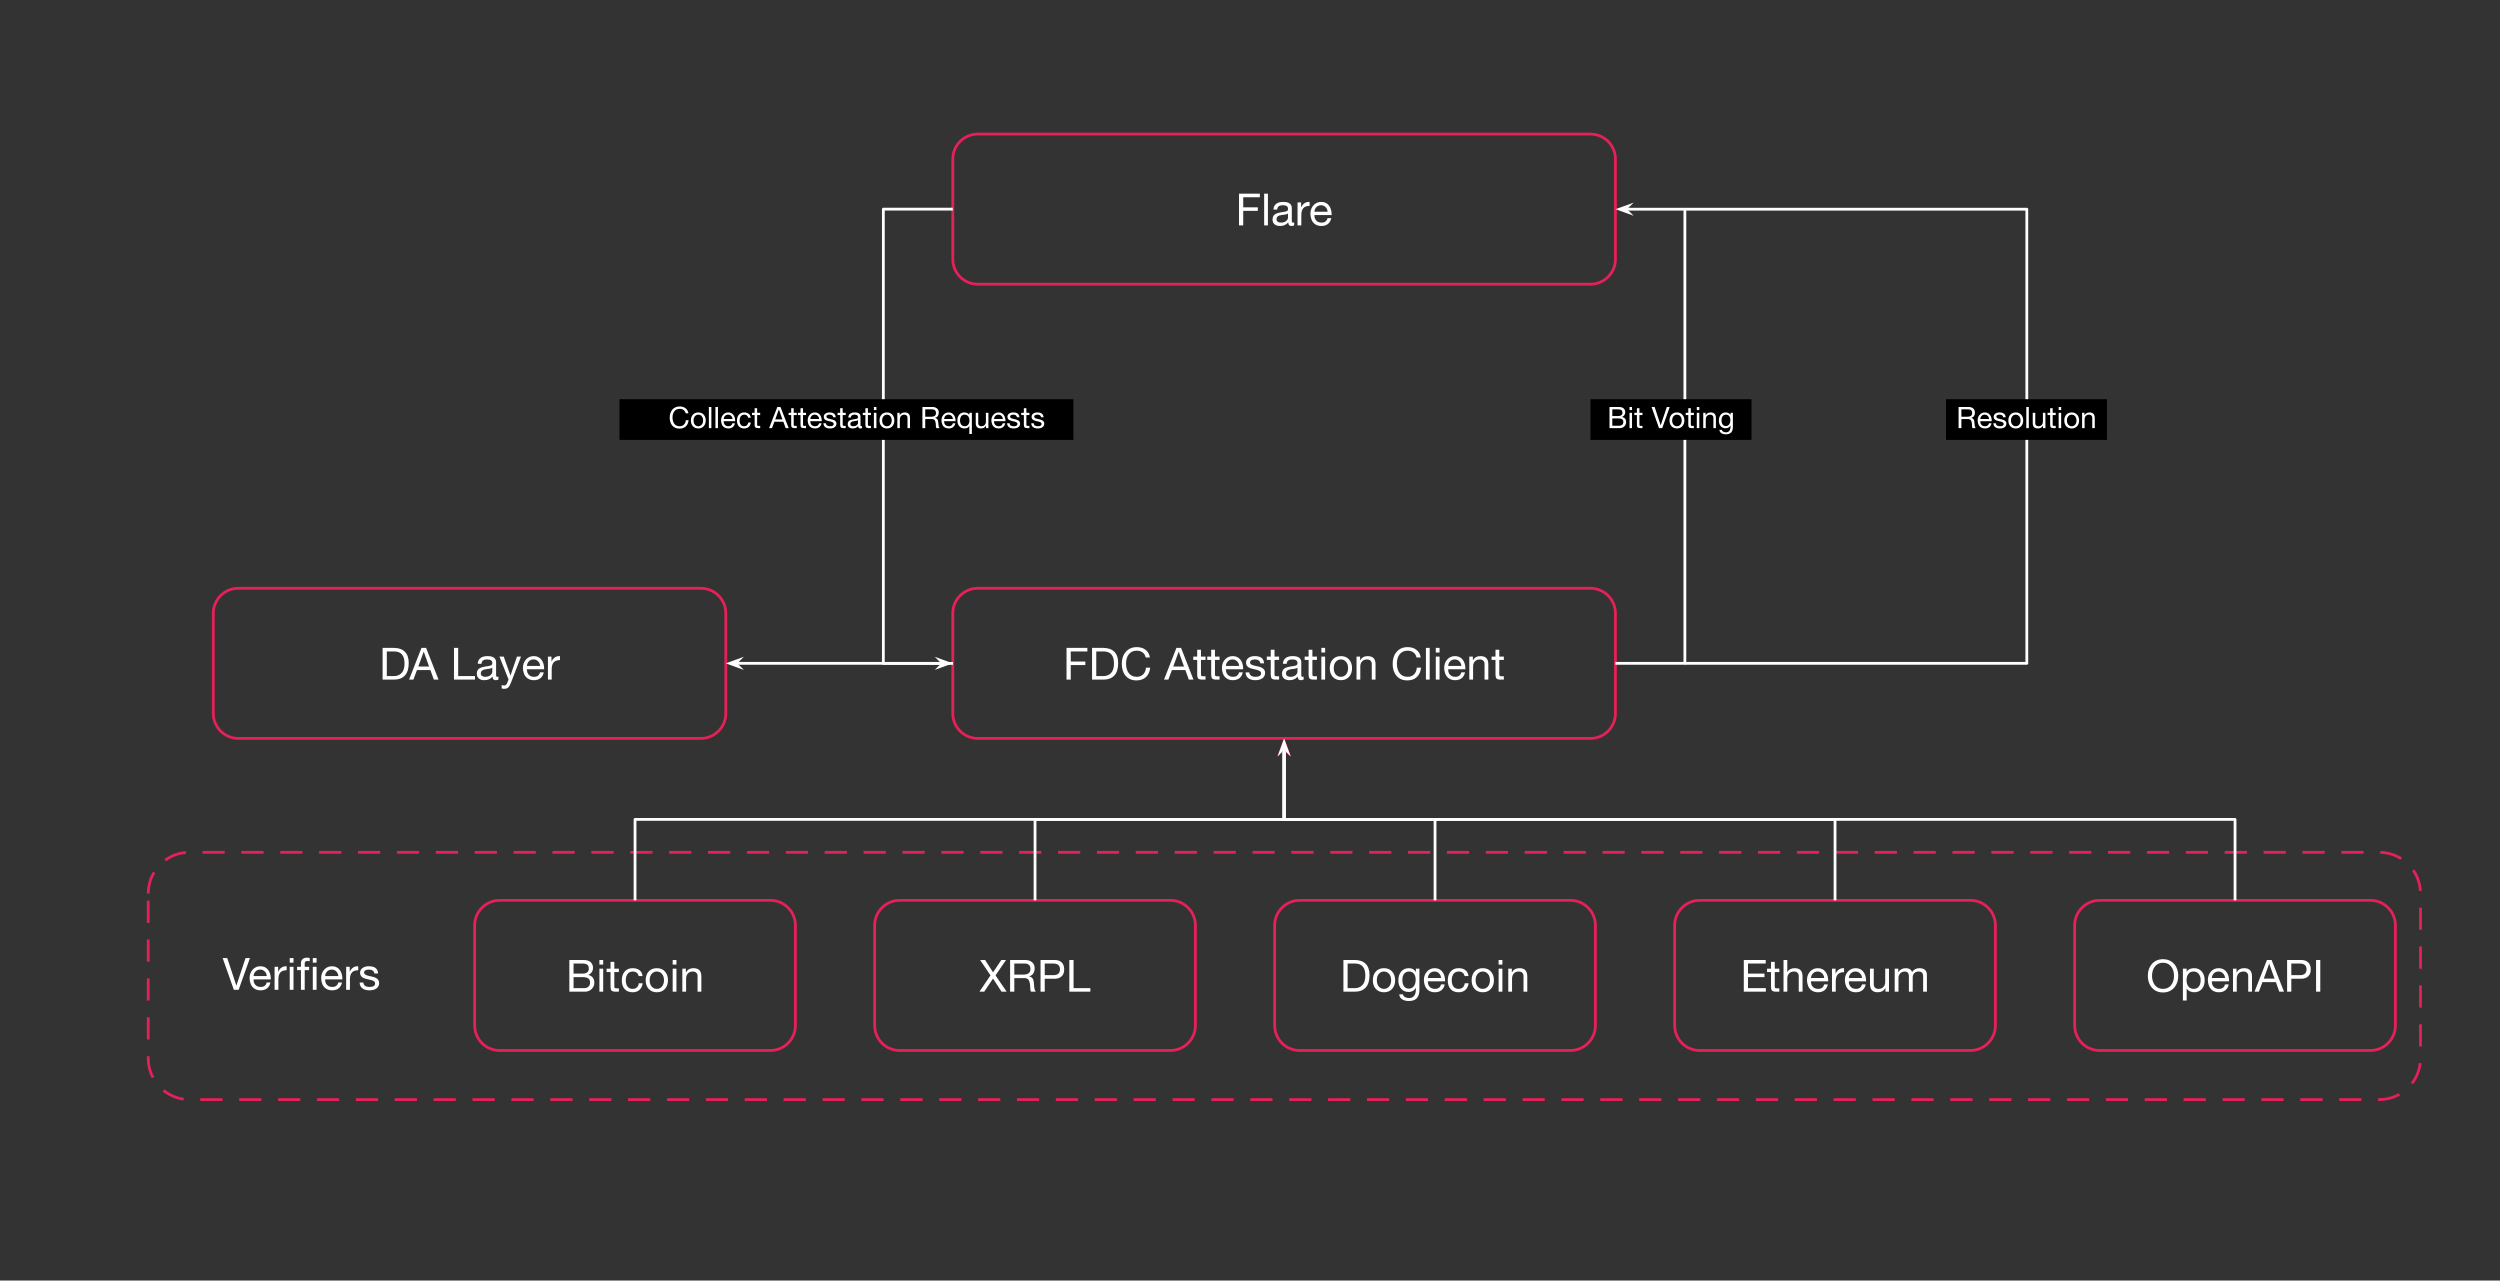 <svg width="900" height="461" viewBox="0 0 900 461" fill="none" xmlns="http://www.w3.org/2000/svg">
<rect x="0" y="0" width="900" height="461" fill="#333333" stroke="none"/>
<g clip-path="url(#clip0_6_533)">
<mask id="mask0_6_533" style="mask-type:luminance" maskUnits="userSpaceOnUse" x="0" y="0" width="900" height="461">
<path d="M0 0H899.528V460.724H0V0Z" fill="white"/>
</mask>
<g mask="url(#mask0_6_533)">
<path fill-rule="evenodd" clip-rule="evenodd" d="M53.36 321.675C53.36 313.482 60.001 306.84 68.195 306.84H856.54C860.475 306.84 864.248 308.403 867.03 311.185C869.812 313.967 871.375 317.74 871.375 321.675V381.013C871.375 389.206 864.734 395.848 856.54 395.848H68.195C60.001 395.848 53.36 389.206 53.36 381.013V321.675Z" stroke="#E62058" stroke-miterlimit="10" stroke-linejoin="round" stroke-dasharray="8 6"/>
<path fill-rule="evenodd" clip-rule="evenodd" d="M343.005 57.278C343.005 52.303 347.038 48.27 352.013 48.27H572.548C574.937 48.27 577.229 49.219 578.918 50.909C580.607 52.598 581.556 54.889 581.556 57.278V93.31C581.556 98.285 577.523 102.318 572.548 102.318H352.013C347.038 102.318 343.005 98.285 343.005 93.31V57.278Z" stroke="#E62058" stroke-miterlimit="10" stroke-linejoin="round"/>
<path d="M453.546 69.732V71.013H447.562V74.638H452.812V75.92H447.562V81.154H446.046V69.732H453.546ZM456.453 69.732V81.154H455.093V69.732H456.453ZM461.945 72.685C463.07 72.685 463.867 72.888 464.336 73.295C464.815 73.69 465.054 74.227 465.054 74.904C465.054 77.769 465.054 79.357 465.054 79.67C465.054 79.982 465.195 80.138 465.476 80.138C465.539 80.138 465.606 80.133 465.679 80.123C465.752 80.102 465.825 80.081 465.898 80.06V81.123C465.773 81.196 465.627 81.253 465.461 81.295C465.294 81.336 465.117 81.357 464.929 81.357C464.554 81.357 464.268 81.253 464.07 81.045C463.872 80.826 463.773 80.498 463.773 80.06C463.408 80.487 462.981 80.81 462.492 81.029C462.002 81.248 461.455 81.357 460.851 81.357C459.997 81.357 459.325 81.154 458.836 80.748C458.356 80.341 458.117 79.769 458.117 79.029C458.117 78.279 458.351 77.69 458.82 77.263C459.299 76.826 460.419 76.498 462.179 76.279C462.773 76.196 463.174 76.081 463.382 75.935C463.591 75.779 463.695 75.55 463.695 75.248C463.695 74.789 463.549 74.451 463.257 74.232C462.966 74.003 462.497 73.888 461.851 73.888C461.184 73.888 460.679 74.019 460.336 74.279C460.002 74.529 459.825 74.92 459.804 75.451H458.445C458.487 74.534 458.809 73.847 459.414 73.388C460.018 72.92 460.862 72.685 461.945 72.685ZM459.554 78.92C459.554 79.305 459.695 79.607 459.976 79.826C460.257 80.034 460.653 80.138 461.164 80.138C461.924 80.138 462.533 79.951 462.992 79.576C463.45 79.19 463.679 78.763 463.679 78.295V76.873C463.45 77.039 463.153 77.154 462.789 77.216C462.424 77.269 461.94 77.336 461.336 77.42C460.731 77.503 460.283 77.664 459.992 77.904C459.7 78.144 459.554 78.482 459.554 78.92ZM471.273 72.685C471.304 72.685 471.33 72.685 471.351 72.685C471.382 72.685 471.419 72.685 471.461 72.685V74.123C470.44 74.123 469.684 74.394 469.195 74.935C468.716 75.477 468.476 76.315 468.476 77.451V81.154H467.117V72.873H468.398V74.623H468.429C468.742 73.966 469.132 73.482 469.601 73.17C470.07 72.847 470.627 72.685 471.273 72.685ZM475.64 72.685C476.828 72.685 477.75 73.112 478.406 73.966C479.062 74.821 479.39 75.92 479.39 77.263V77.42H473.187V77.529C473.187 78.31 473.416 78.94 473.875 79.42C474.333 79.899 474.963 80.138 475.765 80.138C476.369 80.138 476.849 79.998 477.203 79.716C477.567 79.435 477.802 79.039 477.906 78.529H479.25C479.073 79.446 478.671 80.149 478.046 80.638C477.432 81.118 476.656 81.357 475.718 81.357C474.854 81.357 474.119 81.159 473.515 80.763C472.911 80.368 472.463 79.821 472.171 79.123C471.89 78.414 471.75 77.696 471.75 76.966C471.75 75.748 472.114 74.732 472.843 73.92C473.583 73.097 474.515 72.685 475.64 72.685ZM473.187 76.216H477.937C477.895 75.55 477.651 74.998 477.203 74.56C476.765 74.112 476.213 73.888 475.546 73.888C474.921 73.888 474.385 74.102 473.937 74.529C473.5 74.946 473.25 75.508 473.187 76.216Z" fill="white"/>
<path fill-rule="evenodd" clip-rule="evenodd" d="M76.79 220.79C76.79 215.815 80.823 211.782 85.798 211.782H252.286C254.675 211.782 256.966 212.731 258.656 214.421C260.345 216.11 261.294 218.401 261.294 220.79V256.821C261.294 261.796 257.261 265.829 252.286 265.829H85.798C80.823 265.829 76.79 261.796 76.79 256.821L76.79 220.79Z" stroke="#E62058" stroke-miterlimit="10" stroke-linejoin="round"/>
<path d="M141.753 233.244C143.482 233.244 144.81 233.702 145.737 234.619C146.675 235.536 147.144 236.89 147.144 238.681C147.144 240.692 146.68 242.192 145.753 243.181C144.836 244.171 143.503 244.666 141.753 244.666H137.737V233.244H141.753ZM141.847 243.385C142.982 243.385 143.894 243.015 144.581 242.275C145.279 241.525 145.628 240.395 145.628 238.885C145.628 237.374 145.31 236.27 144.675 235.572C144.05 234.874 143.123 234.525 141.894 234.525H139.253V243.385H141.847ZM153.401 233.244L157.87 244.666H156.183L154.948 241.228H150.104L148.823 244.666H147.261L151.729 233.244H153.401ZM152.526 234.619L150.589 239.947H154.464L152.558 234.619H152.526ZM164.948 233.244V243.385H170.995V244.666H163.433V233.244H164.948ZM175.487 236.197C176.612 236.197 177.409 236.4 177.878 236.806C178.357 237.202 178.597 237.739 178.597 238.416C178.597 241.28 178.597 242.869 178.597 243.181C178.597 243.494 178.737 243.65 179.019 243.65C179.081 243.65 179.149 243.645 179.222 243.635C179.295 243.614 179.368 243.593 179.44 243.572V244.635C179.315 244.707 179.17 244.765 179.003 244.806C178.836 244.848 178.659 244.869 178.472 244.869C178.097 244.869 177.81 244.765 177.612 244.556C177.414 244.338 177.315 244.01 177.315 243.572C176.951 243.999 176.524 244.322 176.034 244.541C175.545 244.76 174.998 244.869 174.394 244.869C173.539 244.869 172.868 244.666 172.378 244.26C171.899 243.853 171.659 243.28 171.659 242.541C171.659 241.791 171.894 241.202 172.362 240.775C172.841 240.338 173.961 240.01 175.722 239.791C176.315 239.707 176.716 239.593 176.925 239.447C177.133 239.291 177.237 239.062 177.237 238.76C177.237 238.301 177.091 237.963 176.8 237.744C176.508 237.515 176.039 237.4 175.394 237.4C174.727 237.4 174.222 237.53 173.878 237.791C173.545 238.041 173.368 238.431 173.347 238.963H171.987C172.029 238.046 172.352 237.358 172.956 236.9C173.56 236.431 174.404 236.197 175.487 236.197ZM173.097 242.431C173.097 242.817 173.237 243.119 173.519 243.338C173.8 243.546 174.196 243.65 174.706 243.65C175.466 243.65 176.076 243.463 176.534 243.088C176.993 242.702 177.222 242.275 177.222 241.806V240.385C176.993 240.551 176.696 240.666 176.331 240.728C175.966 240.78 175.482 240.848 174.878 240.931C174.274 241.015 173.826 241.176 173.534 241.416C173.243 241.655 173.097 241.994 173.097 242.431ZM181.347 236.385L183.753 243.15H183.784L186.112 236.385H187.55L184.034 245.556C183.67 246.504 183.315 247.145 182.972 247.478C182.628 247.812 182.154 247.978 181.55 247.978C181.383 247.978 181.222 247.968 181.065 247.947C180.909 247.926 180.758 247.89 180.612 247.838V246.588C180.737 246.629 180.868 246.671 181.003 246.713C181.138 246.754 181.274 246.775 181.409 246.775C181.961 246.775 182.347 246.499 182.565 245.947C182.784 245.395 182.956 244.952 183.081 244.619L179.8 236.385H181.347ZM192.144 236.197C193.331 236.197 194.253 236.624 194.909 237.478C195.565 238.332 195.894 239.431 195.894 240.775V240.931H189.69V241.041C189.69 241.822 189.92 242.452 190.378 242.931C190.836 243.411 191.466 243.65 192.269 243.65C192.873 243.65 193.352 243.51 193.706 243.228C194.071 242.947 194.305 242.551 194.409 242.041H195.753C195.576 242.957 195.175 243.661 194.55 244.15C193.935 244.629 193.159 244.869 192.222 244.869C191.357 244.869 190.623 244.671 190.019 244.275C189.414 243.879 188.966 243.332 188.675 242.635C188.394 241.926 188.253 241.207 188.253 240.478C188.253 239.26 188.618 238.244 189.347 237.431C190.086 236.608 191.019 236.197 192.144 236.197ZM189.69 239.728H194.44C194.399 239.062 194.154 238.51 193.706 238.072C193.269 237.624 192.716 237.4 192.05 237.4C191.425 237.4 190.888 237.614 190.44 238.041C190.003 238.457 189.753 239.02 189.69 239.728ZM201.409 236.197C201.44 236.197 201.466 236.197 201.487 236.197C201.519 236.197 201.555 236.197 201.597 236.197V237.635C200.576 237.635 199.821 237.905 199.331 238.447C198.852 238.989 198.612 239.827 198.612 240.963V244.666H197.253V236.385H198.534V238.135H198.565C198.878 237.478 199.269 236.994 199.737 236.681C200.206 236.358 200.763 236.197 201.409 236.197Z" fill="white"/>
<path fill-rule="evenodd" clip-rule="evenodd" d="M343.005 220.79C343.005 215.815 347.038 211.782 352.013 211.782H572.548C574.937 211.782 577.229 212.731 578.918 214.421C580.607 216.11 581.556 218.401 581.556 220.79V256.821C581.556 261.796 577.523 265.829 572.548 265.829H352.013C347.038 265.829 343.005 261.796 343.005 256.821V220.79Z" stroke="#E62058" stroke-miterlimit="10" stroke-linejoin="round"/>
<path d="M391.453 233.244V234.525H385.468V238.15H390.718V239.431H385.468V244.666H383.953V233.244H391.453ZM397.156 233.244C398.885 233.244 400.213 233.702 401.14 234.619C402.078 235.536 402.546 236.89 402.546 238.681C402.546 240.692 402.083 242.192 401.156 243.181C400.239 244.171 398.906 244.666 397.156 244.666H393.14V233.244H397.156ZM397.25 243.385C398.385 243.385 399.296 243.015 399.984 242.275C400.682 241.525 401.031 240.395 401.031 238.885C401.031 237.374 400.713 236.27 400.078 235.572C399.453 234.874 398.526 234.525 397.296 234.525H394.656V243.385H397.25ZM409.25 232.963C410.52 232.963 411.578 233.291 412.421 233.947C413.276 234.603 413.786 235.515 413.953 236.681H412.437C412.27 235.9 411.906 235.301 411.343 234.885C410.781 234.457 410.078 234.244 409.234 234.244C408.026 234.244 407.078 234.671 406.39 235.525C405.713 236.379 405.375 237.494 405.375 238.869C405.375 240.327 405.708 241.489 406.375 242.353C407.052 243.218 408.01 243.65 409.25 243.65C410.187 243.65 410.953 243.358 411.546 242.775C412.14 242.181 412.474 241.374 412.546 240.353H414.078C413.911 241.832 413.395 242.968 412.531 243.76C411.666 244.551 410.531 244.947 409.125 244.947C407.489 244.947 406.198 244.405 405.25 243.322C404.312 242.228 403.843 240.78 403.843 238.978C403.843 237.207 404.328 235.765 405.296 234.65C406.276 233.525 407.593 232.963 409.25 232.963ZM425.187 233.244L429.656 244.666H427.968L426.734 241.228H421.89L420.609 244.666H419.046L423.515 233.244H425.187ZM424.312 234.619L422.375 239.947H426.25L424.343 234.619H424.312ZM432.351 233.916V236.385H433.992V237.588H432.351V242.775C432.351 243.181 432.487 243.4 432.757 243.431C433.028 243.452 433.315 243.463 433.617 243.463H433.992V244.666H432.867C432.127 244.666 431.627 244.536 431.367 244.275C431.117 244.004 430.992 243.556 430.992 242.931V237.588H429.57V236.385H430.992V233.916H432.351ZM437.39 233.916V236.385H439.031V237.588H437.39V242.775C437.39 243.181 437.526 243.4 437.796 243.431C438.067 243.452 438.354 243.463 438.656 243.463H439.031V244.666H437.906C437.166 244.666 436.666 244.536 436.406 244.275C436.156 244.004 436.031 243.556 436.031 242.931V237.588H434.609V236.385H436.031V233.916H437.39ZM443.781 236.197C444.968 236.197 445.89 236.624 446.546 237.478C447.203 238.332 447.531 239.431 447.531 240.775V240.931H441.328V241.041C441.328 241.822 441.557 242.452 442.015 242.931C442.474 243.411 443.104 243.65 443.906 243.65C444.51 243.65 444.989 243.51 445.343 243.228C445.708 242.947 445.942 242.551 446.046 242.041H447.39C447.213 242.957 446.812 243.661 446.187 244.15C445.573 244.629 444.796 244.869 443.859 244.869C442.994 244.869 442.26 244.671 441.656 244.275C441.052 243.879 440.604 243.332 440.312 242.635C440.031 241.926 439.89 241.207 439.89 240.478C439.89 239.26 440.255 238.244 440.984 237.431C441.724 236.608 442.656 236.197 443.781 236.197ZM441.328 239.728H446.078C446.036 239.062 445.791 238.51 445.343 238.072C444.906 237.624 444.354 237.4 443.687 237.4C443.062 237.4 442.526 237.614 442.078 238.041C441.64 238.457 441.39 239.02 441.328 239.728ZM451.687 236.197C452.802 236.197 453.63 236.416 454.171 236.853C454.713 237.28 455.01 237.926 455.062 238.791H453.703V238.775C453.661 238.338 453.468 237.999 453.125 237.76C452.781 237.52 452.333 237.4 451.781 237.4C451.239 237.4 450.807 237.494 450.484 237.681C450.171 237.858 450.015 238.114 450.015 238.447C450.015 238.749 450.156 238.999 450.437 239.197C450.718 239.385 451.14 239.541 451.703 239.666L452.984 239.947C453.786 240.124 454.395 240.4 454.812 240.775C455.229 241.14 455.437 241.629 455.437 242.244C455.437 243.056 455.119 243.697 454.484 244.166C453.859 244.635 453 244.869 451.906 244.869C450.854 244.869 450.015 244.629 449.39 244.15C448.776 243.671 448.448 242.973 448.406 242.056H449.765C449.786 242.567 449.989 242.963 450.375 243.244C450.77 243.515 451.307 243.65 451.984 243.65C452.64 243.65 453.135 243.546 453.468 243.338C453.812 243.129 453.984 242.822 453.984 242.416C453.984 242.051 453.817 241.76 453.484 241.541C453.151 241.322 452.463 241.108 451.421 240.9C450.38 240.702 449.645 240.416 449.218 240.041C448.791 239.666 448.578 239.171 448.578 238.556C448.578 237.827 448.869 237.254 449.453 236.838C450.046 236.411 450.791 236.197 451.687 236.197ZM458.828 233.916V236.385H460.468V237.588H458.828V242.775C458.828 243.181 458.963 243.4 459.234 243.431C459.505 243.452 459.791 243.463 460.093 243.463H460.468V244.666H459.343C458.604 244.666 458.104 244.536 457.843 244.275C457.593 244.004 457.468 243.556 457.468 242.931V237.588H456.046V236.385H457.468V233.916H458.828ZM465.351 236.197C466.476 236.197 467.273 236.4 467.742 236.806C468.221 237.202 468.461 237.739 468.461 238.416C468.461 241.28 468.461 242.869 468.461 243.181C468.461 243.494 468.601 243.65 468.882 243.65C468.945 243.65 469.013 243.645 469.086 243.635C469.158 243.614 469.231 243.593 469.304 243.572V244.635C469.179 244.707 469.033 244.765 468.867 244.806C468.7 244.848 468.523 244.869 468.336 244.869C467.961 244.869 467.674 244.765 467.476 244.556C467.278 244.338 467.179 244.01 467.179 243.572C466.815 243.999 466.388 244.322 465.898 244.541C465.408 244.76 464.862 244.869 464.257 244.869C463.403 244.869 462.731 244.666 462.242 244.26C461.763 243.853 461.523 243.28 461.523 242.541C461.523 241.791 461.757 241.202 462.226 240.775C462.705 240.338 463.825 240.01 465.586 239.791C466.179 239.707 466.58 239.593 466.789 239.447C466.997 239.291 467.101 239.062 467.101 238.76C467.101 238.301 466.955 237.963 466.664 237.744C466.372 237.515 465.903 237.4 465.257 237.4C464.591 237.4 464.086 237.53 463.742 237.791C463.408 238.041 463.231 238.431 463.211 238.963H461.851C461.893 238.046 462.216 237.358 462.82 236.9C463.424 236.431 464.268 236.197 465.351 236.197ZM462.961 242.431C462.961 242.817 463.101 243.119 463.382 243.338C463.664 243.546 464.06 243.65 464.57 243.65C465.33 243.65 465.94 243.463 466.398 243.088C466.856 242.702 467.086 242.275 467.086 241.806V240.385C466.856 240.551 466.56 240.666 466.195 240.728C465.83 240.78 465.346 240.848 464.742 240.931C464.138 241.015 463.69 241.176 463.398 241.416C463.106 241.655 462.961 241.994 462.961 242.431ZM472.461 233.916V236.385H474.101V237.588H472.461V242.775C472.461 243.181 472.596 243.4 472.867 243.431C473.138 243.452 473.424 243.463 473.726 243.463H474.101V244.666H472.976C472.237 244.666 471.737 244.536 471.476 244.275C471.226 244.004 471.101 243.556 471.101 242.931V237.588H469.679V236.385H471.101V233.916H472.461ZM477.046 233.244V234.9H475.687V233.244H477.046ZM477.046 236.385V244.666H475.687V236.385H477.046ZM482.726 236.197C483.976 236.197 484.955 236.603 485.664 237.416C486.382 238.218 486.742 239.26 486.742 240.541C486.742 241.822 486.377 242.864 485.648 243.666C484.919 244.468 483.945 244.869 482.726 244.869C481.528 244.869 480.56 244.478 479.82 243.697C479.08 242.905 478.711 241.853 478.711 240.541C478.711 239.228 479.07 238.176 479.789 237.385C480.518 236.593 481.497 236.197 482.726 236.197ZM480.148 240.541C480.148 241.489 480.388 242.244 480.867 242.806C481.356 243.369 481.976 243.65 482.726 243.65C483.476 243.65 484.091 243.369 484.57 242.806C485.06 242.233 485.304 241.478 485.304 240.541C485.304 239.593 485.06 238.832 484.57 238.26C484.091 237.687 483.471 237.4 482.711 237.4C481.981 237.4 481.372 237.681 480.882 238.244C480.393 238.806 480.148 239.572 480.148 240.541ZM492.351 236.197C493.351 236.197 494.075 236.452 494.523 236.963C494.971 237.473 495.195 238.202 495.195 239.15V244.666H493.836V239.01C493.836 238.541 493.685 238.155 493.382 237.853C493.091 237.551 492.679 237.4 492.148 237.4C491.377 237.4 490.778 237.635 490.351 238.103C489.924 238.572 489.711 239.181 489.711 239.931V244.666H488.351V236.385H489.632V237.697H489.664C489.966 237.187 490.336 236.812 490.773 236.572C491.211 236.322 491.737 236.197 492.351 236.197ZM506.757 232.963C508.028 232.963 509.086 233.291 509.929 233.947C510.783 234.603 511.294 235.515 511.461 236.681H509.945C509.778 235.9 509.414 235.301 508.851 234.885C508.289 234.457 507.586 234.244 506.742 234.244C505.533 234.244 504.586 234.671 503.898 235.525C503.221 236.379 502.882 237.494 502.882 238.869C502.882 240.327 503.216 241.489 503.882 242.353C504.56 243.218 505.518 243.65 506.757 243.65C507.695 243.65 508.461 243.358 509.054 242.775C509.648 242.181 509.981 241.374 510.054 240.353H511.586C511.419 241.832 510.903 242.968 510.039 243.76C509.174 244.551 508.039 244.947 506.632 244.947C504.997 244.947 503.705 244.405 502.757 243.322C501.82 242.228 501.351 240.78 501.351 238.978C501.351 237.207 501.836 235.765 502.804 234.65C503.783 233.525 505.101 232.963 506.757 232.963ZM514.687 233.244V244.666H513.328V233.244H514.687ZM518.242 233.244V234.9H516.882V233.244H518.242ZM518.242 236.385V244.666H516.882V236.385H518.242ZM523.796 236.197C524.984 236.197 525.906 236.624 526.562 237.478C527.218 238.332 527.546 239.431 527.546 240.775V240.931H521.343V241.041C521.343 241.822 521.572 242.452 522.031 242.931C522.489 243.411 523.119 243.65 523.921 243.65C524.526 243.65 525.005 243.51 525.359 243.228C525.724 242.947 525.958 242.551 526.062 242.041H527.406C527.229 242.957 526.828 243.661 526.203 244.15C525.588 244.629 524.812 244.869 523.875 244.869C523.01 244.869 522.276 244.671 521.671 244.275C521.067 243.879 520.619 243.332 520.328 242.635C520.046 241.926 519.906 241.207 519.906 240.478C519.906 239.26 520.27 238.244 521 237.431C521.739 236.608 522.671 236.197 523.796 236.197ZM521.343 239.728H526.093C526.052 239.062 525.807 238.51 525.359 238.072C524.921 237.624 524.369 237.4 523.703 237.4C523.078 237.4 522.541 237.614 522.093 238.041C521.656 238.457 521.406 239.02 521.343 239.728ZM532.953 236.197C533.953 236.197 534.677 236.452 535.125 236.963C535.572 237.473 535.796 238.202 535.796 239.15V244.666H534.437V239.01C534.437 238.541 534.286 238.155 533.984 237.853C533.692 237.551 533.281 237.4 532.75 237.4C531.979 237.4 531.38 237.635 530.953 238.103C530.526 238.572 530.312 239.181 530.312 239.931V244.666H528.953V236.385H530.234V237.697H530.265C530.567 237.187 530.937 236.812 531.375 236.572C531.812 236.322 532.338 236.197 532.953 236.197ZM539.742 233.916V236.385H541.382V237.588H539.742V242.775C539.742 243.181 539.877 243.4 540.148 243.431C540.419 243.452 540.705 243.463 541.007 243.463H541.382V244.666H540.257C539.518 244.666 539.018 244.536 538.757 244.275C538.507 244.004 538.382 243.556 538.382 242.931V237.588H536.961V236.385H538.382V233.916H539.742Z" fill="white"/>
<path fill-rule="evenodd" clip-rule="evenodd" d="M170.879 333.137C170.879 328.162 174.912 324.129 179.887 324.129H277.336C279.725 324.129 282.016 325.078 283.705 326.767C285.395 328.456 286.344 330.748 286.344 333.137V369.168C286.344 374.143 282.311 378.176 277.336 378.176H179.887C174.912 378.176 170.879 374.143 170.879 369.168V333.137Z" stroke="#E62058" stroke-miterlimit="10" stroke-linejoin="round"/>
<path d="M209.842 345.59C211.259 345.59 212.217 345.877 212.717 346.45C213.227 347.012 213.483 347.658 213.483 348.387C213.483 348.991 213.332 349.517 213.03 349.965C212.738 350.403 212.321 350.731 211.78 350.95V350.981C212.488 351.127 213.03 351.444 213.405 351.934C213.78 352.424 213.967 353.023 213.967 353.731C213.967 354.658 213.639 355.439 212.983 356.075C212.337 356.7 211.524 357.012 210.545 357.012H204.967V345.59H209.842ZM209.608 350.497C210.368 350.497 210.951 350.356 211.358 350.075C211.764 349.783 211.967 349.314 211.967 348.668C211.967 348.064 211.795 347.616 211.451 347.325C211.118 347.023 210.509 346.872 209.623 346.872H206.483V350.497H209.608ZM210.358 355.731C210.972 355.731 211.472 355.549 211.858 355.184C212.243 354.809 212.436 354.309 212.436 353.684C212.436 353.038 212.217 352.559 211.78 352.247C211.342 351.934 210.717 351.778 209.905 351.778H206.483V355.731H210.358ZM217.147 345.59V347.247H215.787V345.59H217.147ZM217.147 348.731V357.012H215.787V348.731H217.147ZM221.155 346.262V348.731H222.795V349.934H221.155V355.122C221.155 355.528 221.29 355.747 221.561 355.778C221.832 355.799 222.118 355.809 222.42 355.809H222.795V357.012H221.67C220.931 357.012 220.431 356.882 220.17 356.622C219.92 356.351 219.795 355.903 219.795 355.278V349.934H218.373V348.731H219.795V346.262H221.155ZM227.756 348.543C228.766 348.543 229.584 348.783 230.209 349.262C230.845 349.741 231.214 350.45 231.319 351.387H229.912C229.808 350.856 229.574 350.45 229.209 350.168C228.855 349.887 228.407 349.747 227.865 349.747C227.022 349.747 226.381 350.028 225.944 350.59C225.506 351.153 225.287 351.95 225.287 352.981C225.287 353.898 225.501 354.632 225.928 355.184C226.365 355.726 226.959 355.997 227.709 355.997C228.365 355.997 228.886 355.819 229.272 355.465C229.657 355.111 229.891 354.616 229.975 353.981H231.365C231.22 355.012 230.834 355.809 230.209 356.372C229.584 356.934 228.756 357.215 227.725 357.215C226.516 357.215 225.569 356.835 224.881 356.075C224.194 355.314 223.85 354.283 223.85 352.981C223.85 351.627 224.199 350.549 224.897 349.747C225.595 348.944 226.548 348.543 227.756 348.543ZM236.459 348.543C237.709 348.543 238.688 348.95 239.397 349.762C240.115 350.564 240.475 351.606 240.475 352.887C240.475 354.168 240.11 355.21 239.381 356.012C238.652 356.814 237.678 357.215 236.459 357.215C235.261 357.215 234.293 356.825 233.553 356.043C232.813 355.252 232.444 354.2 232.444 352.887C232.444 351.575 232.803 350.523 233.522 349.731C234.251 348.939 235.23 348.543 236.459 348.543ZM233.881 352.887C233.881 353.835 234.121 354.59 234.6 355.153C235.089 355.715 235.709 355.997 236.459 355.997C237.209 355.997 237.824 355.715 238.303 355.153C238.793 354.58 239.037 353.825 239.037 352.887C239.037 351.939 238.793 351.179 238.303 350.606C237.824 350.033 237.204 349.747 236.444 349.747C235.714 349.747 235.105 350.028 234.615 350.59C234.126 351.153 233.881 351.918 233.881 352.887ZM243.522 345.59V347.247H242.162V345.59H243.522ZM243.522 348.731V357.012H242.162V348.731H243.522ZM249.639 348.543C250.639 348.543 251.363 348.799 251.811 349.309C252.259 349.819 252.483 350.549 252.483 351.497V357.012H251.123V351.356C251.123 350.887 250.972 350.502 250.67 350.2C250.378 349.898 249.967 349.747 249.436 349.747C248.665 349.747 248.066 349.981 247.639 350.45C247.212 350.918 246.998 351.528 246.998 352.278V357.012H245.639V348.731H246.92V350.043H246.951C247.253 349.533 247.623 349.158 248.061 348.918C248.498 348.668 249.024 348.543 249.639 348.543Z" fill="white"/>
<path fill-rule="evenodd" clip-rule="evenodd" d="M314.879 333.137C314.879 328.162 318.912 324.129 323.887 324.129H421.336C423.725 324.129 426.016 325.078 427.705 326.767C429.395 328.456 430.344 330.748 430.344 333.137V369.168C430.344 374.143 426.311 378.176 421.336 378.176H323.887C318.912 378.176 314.879 374.143 314.879 369.168V333.137Z" stroke="#E62058" stroke-miterlimit="10" stroke-linejoin="round"/>
<path d="M354.643 345.59L357.502 350.043L360.471 345.59H362.174L358.393 351.137L362.408 357.012H360.549L357.487 352.293L354.315 357.012H352.596L356.58 351.137L352.83 345.59H354.643ZM369.088 345.59C370.078 345.59 370.89 345.856 371.526 346.387C372.161 346.908 372.479 347.637 372.479 348.575C372.479 349.325 372.312 349.95 371.979 350.45C371.656 350.939 371.161 351.278 370.494 351.465V351.497C371.078 351.611 371.505 351.882 371.776 352.309C372.046 352.736 372.203 353.465 372.244 354.497C372.276 355.163 372.338 355.689 372.432 356.075C372.536 356.45 372.687 356.762 372.885 357.012H371.182C371.088 356.887 371.026 356.762 370.994 356.637C370.974 356.512 370.947 356.346 370.916 356.137L370.854 354.872C370.843 354.288 370.718 353.694 370.479 353.09C370.239 352.476 369.718 352.153 368.916 352.122H365.151V357.012H363.635V345.59H369.088ZM368.401 350.856C369.244 350.856 369.88 350.689 370.307 350.356C370.744 350.023 370.963 349.507 370.963 348.809C370.963 348.194 370.791 347.721 370.447 347.387C370.104 347.043 369.619 346.872 368.994 346.872H365.151V350.856H368.401ZM379.674 345.59C380.726 345.59 381.559 345.877 382.174 346.45C382.799 347.012 383.112 347.851 383.112 348.965C383.112 350.08 382.799 350.924 382.174 351.497C381.559 352.059 380.763 352.34 379.783 352.34H376.112V357.012H374.596V345.59H379.674ZM379.252 351.059C379.981 351.059 380.554 350.887 380.971 350.543C381.388 350.2 381.596 349.674 381.596 348.965C381.596 348.257 381.388 347.731 380.971 347.387C380.565 347.043 379.961 346.872 379.158 346.872H376.112V351.059H379.252ZM386.479 345.59V355.731H392.526V357.012H384.963V345.59H386.479Z" fill="white"/>
<path fill-rule="evenodd" clip-rule="evenodd" d="M458.879 333.137C458.879 328.162 462.912 324.129 467.887 324.129H565.336C567.725 324.129 570.016 325.078 571.705 326.767C573.395 328.456 574.344 330.748 574.344 333.137V369.168C574.344 374.143 570.311 378.176 565.336 378.176H467.887C462.912 378.176 458.879 374.143 458.879 369.168V333.137Z" stroke="#E62058" stroke-miterlimit="10" stroke-linejoin="round"/>
<path d="M487.643 345.59C489.372 345.59 490.7 346.049 491.627 346.965C492.565 347.882 493.033 349.236 493.033 351.028C493.033 353.038 492.57 354.538 491.643 355.528C490.726 356.517 489.393 357.012 487.643 357.012H483.627V345.59H487.643ZM487.737 355.731C488.872 355.731 489.783 355.361 490.471 354.622C491.169 353.872 491.518 352.741 491.518 351.231C491.518 349.721 491.2 348.616 490.565 347.918C489.94 347.221 489.013 346.872 487.783 346.872H485.143V355.731H487.737ZM498.237 348.543C499.487 348.543 500.466 348.95 501.174 349.762C501.893 350.564 502.252 351.606 502.252 352.887C502.252 354.168 501.888 355.21 501.158 356.012C500.429 356.814 499.455 357.215 498.237 357.215C497.039 357.215 496.07 356.825 495.33 356.043C494.591 355.252 494.221 354.2 494.221 352.887C494.221 351.575 494.58 350.523 495.299 349.731C496.028 348.939 497.007 348.543 498.237 348.543ZM495.658 352.887C495.658 353.835 495.898 354.59 496.377 355.153C496.867 355.715 497.487 355.997 498.237 355.997C498.987 355.997 499.601 355.715 500.08 355.153C500.57 354.58 500.815 353.825 500.815 352.887C500.815 351.939 500.57 351.179 500.08 350.606C499.601 350.033 498.981 349.747 498.221 349.747C497.492 349.747 496.882 350.028 496.393 350.59C495.903 351.153 495.658 351.918 495.658 352.887ZM507.221 348.543C507.804 348.543 508.304 348.668 508.721 348.918C509.148 349.168 509.476 349.502 509.705 349.918H509.721V348.731H510.987V356.387C510.987 357.689 510.674 358.679 510.049 359.356C509.424 360.033 508.461 360.372 507.158 360.372C506.211 360.372 505.414 360.163 504.768 359.747C504.122 359.33 503.778 358.731 503.737 357.95H505.096C505.117 358.366 505.341 358.694 505.768 358.934C506.195 359.174 506.684 359.293 507.237 359.293C508.039 359.293 508.653 359.028 509.08 358.497C509.507 357.965 509.721 357.174 509.721 356.122V355.606H509.69C509.471 356.064 509.132 356.429 508.674 356.7C508.216 356.971 507.69 357.106 507.096 357.106C505.981 357.106 505.086 356.721 504.408 355.95C503.742 355.179 503.408 354.168 503.408 352.918C503.408 351.648 503.742 350.601 504.408 349.778C505.086 348.955 506.023 348.543 507.221 348.543ZM504.846 352.747C504.846 353.736 505.049 354.512 505.455 355.075C505.872 355.627 506.45 355.903 507.19 355.903C507.94 355.903 508.533 355.616 508.971 355.043C509.419 354.46 509.643 353.679 509.643 352.7C509.643 351.814 509.434 351.101 509.018 350.559C508.612 350.017 508.033 349.747 507.283 349.747C506.523 349.747 505.924 350.023 505.487 350.575C505.059 351.116 504.846 351.84 504.846 352.747ZM516.487 348.543C517.674 348.543 518.596 348.971 519.252 349.825C519.908 350.679 520.237 351.778 520.237 353.122V353.278H514.033V353.387C514.033 354.168 514.263 354.799 514.721 355.278C515.179 355.757 515.81 355.997 516.612 355.997C517.216 355.997 517.695 355.856 518.049 355.575C518.414 355.293 518.648 354.898 518.752 354.387H520.096C519.919 355.304 519.518 356.007 518.893 356.497C518.278 356.976 517.502 357.215 516.565 357.215C515.7 357.215 514.966 357.017 514.362 356.622C513.757 356.226 513.31 355.679 513.018 354.981C512.737 354.273 512.596 353.554 512.596 352.825C512.596 351.606 512.961 350.59 513.69 349.778C514.429 348.955 515.362 348.543 516.487 348.543ZM514.033 352.075H518.783C518.742 351.408 518.497 350.856 518.049 350.418C517.612 349.971 517.06 349.747 516.393 349.747C515.768 349.747 515.231 349.96 514.783 350.387C514.346 350.804 514.096 351.366 514.033 352.075ZM525.096 348.543C526.106 348.543 526.924 348.783 527.549 349.262C528.185 349.741 528.554 350.45 528.658 351.387H527.252C527.148 350.856 526.914 350.45 526.549 350.168C526.195 349.887 525.747 349.747 525.205 349.747C524.362 349.747 523.721 350.028 523.283 350.59C522.846 351.153 522.627 351.95 522.627 352.981C522.627 353.898 522.841 354.632 523.268 355.184C523.705 355.726 524.299 355.997 525.049 355.997C525.705 355.997 526.226 355.819 526.612 355.465C526.997 355.111 527.231 354.616 527.315 353.981H528.705C528.56 355.012 528.174 355.809 527.549 356.372C526.924 356.934 526.096 357.215 525.065 357.215C523.856 357.215 522.908 356.835 522.221 356.075C521.533 355.314 521.19 354.283 521.19 352.981C521.19 351.627 521.539 350.549 522.237 349.747C522.935 348.944 523.888 348.543 525.096 348.543ZM533.799 348.543C535.049 348.543 536.028 348.95 536.737 349.762C537.455 350.564 537.815 351.606 537.815 352.887C537.815 354.168 537.45 355.21 536.721 356.012C535.992 356.814 535.018 357.215 533.799 357.215C532.601 357.215 531.632 356.825 530.893 356.043C530.153 355.252 529.783 354.2 529.783 352.887C529.783 351.575 530.143 350.523 530.862 349.731C531.591 348.939 532.57 348.543 533.799 348.543ZM531.221 352.887C531.221 353.835 531.461 354.59 531.94 355.153C532.429 355.715 533.049 355.997 533.799 355.997C534.549 355.997 535.164 355.715 535.643 355.153C536.132 354.58 536.377 353.825 536.377 352.887C536.377 351.939 536.132 351.179 535.643 350.606C535.164 350.033 534.544 349.747 533.783 349.747C533.054 349.747 532.445 350.028 531.955 350.59C531.466 351.153 531.221 351.918 531.221 352.887ZM540.862 345.59V347.247H539.502V345.59H540.862ZM540.862 348.731V357.012H539.502V348.731H540.862ZM546.979 348.543C547.979 348.543 548.703 348.799 549.151 349.309C549.599 349.819 549.823 350.549 549.823 351.497V357.012H548.463V351.356C548.463 350.887 548.312 350.502 548.01 350.2C547.718 349.898 547.307 349.747 546.776 349.747C546.005 349.747 545.406 349.981 544.979 350.45C544.552 350.918 544.338 351.528 544.338 352.278V357.012H542.979V348.731H544.26V350.043H544.291C544.593 349.533 544.963 349.158 545.401 348.918C545.838 348.668 546.364 348.543 546.979 348.543Z" fill="white"/>
<path fill-rule="evenodd" clip-rule="evenodd" d="M602.879 333.137C602.879 328.162 606.912 324.129 611.887 324.129H709.336C711.725 324.129 714.016 325.078 715.705 326.767C717.395 328.456 718.344 330.748 718.344 333.137V369.168C718.344 374.143 714.311 378.176 709.336 378.176H611.887C606.912 378.176 602.879 374.143 602.879 369.168V333.137Z" stroke="#E62058" stroke-miterlimit="10" stroke-linejoin="round"/>
<path d="M635.655 345.59V346.872H629.28V350.497H635.217V351.778H629.28V355.731H635.701V357.012H627.764V345.59H635.655ZM638.92 346.262V348.731H640.561V349.934H638.92V355.122C638.92 355.528 639.056 355.747 639.326 355.778C639.597 355.799 639.884 355.809 640.186 355.809H640.561V357.012H639.436C638.696 357.012 638.196 356.882 637.936 356.622C637.686 356.351 637.561 355.903 637.561 355.278V349.934H636.139V348.731H637.561V346.262H638.92ZM643.428 345.59V349.95H643.459C643.657 349.512 643.99 349.168 644.459 348.918C644.938 348.668 645.475 348.543 646.069 348.543C647.069 348.543 647.793 348.799 648.24 349.309C648.688 349.819 648.912 350.549 648.912 351.497V357.012H647.553V351.356C647.553 350.887 647.402 350.502 647.1 350.2C646.808 349.898 646.397 349.747 645.865 349.747C645.095 349.747 644.496 349.981 644.069 350.45C643.642 350.918 643.428 351.528 643.428 352.278V357.012H642.069V345.59H643.428ZM654.405 348.543C655.592 348.543 656.514 348.971 657.17 349.825C657.826 350.679 658.155 351.778 658.155 353.122V353.278H651.951V353.387C651.951 354.168 652.181 354.799 652.639 355.278C653.097 355.757 653.727 355.997 654.53 355.997C655.134 355.997 655.613 355.856 655.967 355.575C656.332 355.293 656.566 354.898 656.67 354.387H658.014C657.837 355.304 657.436 356.007 656.811 356.497C656.196 356.976 655.42 357.215 654.483 357.215C653.618 357.215 652.884 357.017 652.28 356.622C651.675 356.226 651.227 355.679 650.936 354.981C650.655 354.273 650.514 353.554 650.514 352.825C650.514 351.606 650.878 350.59 651.608 349.778C652.347 348.955 653.28 348.543 654.405 348.543ZM651.951 352.075H656.701C656.66 351.408 656.415 350.856 655.967 350.418C655.53 349.971 654.977 349.747 654.311 349.747C653.686 349.747 653.149 349.96 652.701 350.387C652.264 350.804 652.014 351.366 651.951 352.075ZM663.67 348.543C663.701 348.543 663.727 348.543 663.748 348.543C663.78 348.543 663.816 348.543 663.858 348.543V349.981C662.837 349.981 662.082 350.252 661.592 350.793C661.113 351.335 660.873 352.174 660.873 353.309V357.012H659.514V348.731H660.795V350.481H660.826C661.139 349.825 661.53 349.34 661.998 349.028C662.467 348.705 663.024 348.543 663.67 348.543ZM668.037 348.543C669.225 348.543 670.147 348.971 670.803 349.825C671.459 350.679 671.787 351.778 671.787 353.122V353.278H665.584V353.387C665.584 354.168 665.813 354.799 666.272 355.278C666.73 355.757 667.36 355.997 668.162 355.997C668.767 355.997 669.246 355.856 669.6 355.575C669.964 355.293 670.199 354.898 670.303 354.387H671.647C671.47 355.304 671.069 356.007 670.444 356.497C669.829 356.976 669.053 357.215 668.115 357.215C667.251 357.215 666.517 357.017 665.912 356.622C665.308 356.226 664.86 355.679 664.569 354.981C664.287 354.273 664.147 353.554 664.147 352.825C664.147 351.606 664.511 350.59 665.24 349.778C665.98 348.955 666.912 348.543 668.037 348.543ZM665.584 352.075H670.334C670.293 351.408 670.048 350.856 669.6 350.418C669.162 349.971 668.61 349.747 667.944 349.747C667.319 349.747 666.782 349.96 666.334 350.387C665.897 350.804 665.647 351.366 665.584 352.075ZM674.553 348.731V354.372C674.553 354.84 674.699 355.231 674.99 355.543C675.293 355.846 675.709 355.997 676.24 355.997C677.022 355.997 677.621 355.762 678.037 355.293C678.464 354.814 678.678 354.205 678.678 353.465V348.731H680.037V357.012H678.756V355.7H678.725C678.423 356.221 678.043 356.606 677.584 356.856C677.136 357.096 676.621 357.215 676.037 357.215C675.069 357.215 674.35 356.965 673.881 356.465C673.423 355.965 673.194 355.226 673.194 354.247V348.731H674.553ZM686.076 348.543C686.681 348.543 687.17 348.668 687.545 348.918C687.931 349.158 688.196 349.502 688.342 349.95C688.623 349.512 688.988 349.168 689.436 348.918C689.894 348.668 690.399 348.543 690.951 348.543C691.879 348.543 692.566 348.757 693.014 349.184C693.462 349.601 693.686 350.168 693.686 350.887V357.012H692.326V351.528C692.326 350.934 692.201 350.491 691.951 350.2C691.701 349.898 691.295 349.747 690.733 349.747C690.056 349.747 689.524 349.944 689.139 350.34C688.764 350.736 688.576 351.226 688.576 351.809V357.012H687.201V351.528C687.201 350.934 687.076 350.491 686.826 350.2C686.576 349.898 686.186 349.747 685.655 349.747C685.227 349.747 684.847 349.851 684.514 350.059C684.181 350.267 683.92 350.554 683.733 350.918C683.545 351.273 683.451 351.575 683.451 351.825V357.012H682.092V348.731H683.373V349.95H683.405C683.717 349.481 684.092 349.132 684.53 348.903C684.977 348.663 685.493 348.543 686.076 348.543Z" fill="white"/>
<path fill-rule="evenodd" clip-rule="evenodd" d="M746.879 333.137C746.879 328.162 750.912 324.129 755.887 324.129H853.336C855.725 324.129 858.016 325.078 859.705 326.767C861.395 328.456 862.344 330.748 862.344 333.137V369.168C862.344 374.143 858.311 378.176 853.336 378.176H755.887C750.912 378.176 746.879 374.143 746.879 369.168V333.137Z" stroke="#E62058" stroke-miterlimit="10" stroke-linejoin="round"/>
<path d="M778.686 345.309C779.8 345.309 780.769 345.569 781.592 346.09C782.415 346.601 783.05 347.319 783.498 348.247C783.946 349.174 784.17 350.189 784.17 351.293C784.17 352.408 783.946 353.429 783.498 354.356C783.05 355.283 782.41 356.007 781.576 356.528C780.753 357.038 779.79 357.293 778.686 357.293C777.592 357.293 776.628 357.038 775.795 356.528C774.972 356.007 774.337 355.288 773.889 354.372C773.441 353.444 773.217 352.418 773.217 351.293C773.217 349.564 773.712 348.137 774.701 347.012C775.701 345.877 777.03 345.309 778.686 345.309ZM774.733 351.293C774.733 352.148 774.889 352.944 775.201 353.684C775.514 354.413 775.967 354.981 776.561 355.387C777.165 355.793 777.873 355.997 778.686 355.997C779.915 355.997 780.878 355.559 781.576 354.684C782.285 353.799 782.639 352.668 782.639 351.293C782.639 349.939 782.29 348.819 781.592 347.934C780.894 347.038 779.92 346.59 778.67 346.59C777.451 346.59 776.488 347.038 775.78 347.934C775.082 348.83 774.733 349.95 774.733 351.293ZM789.873 348.543C791.05 348.543 791.977 348.95 792.655 349.762C793.342 350.575 793.686 351.622 793.686 352.903C793.686 354.184 793.347 355.226 792.67 356.028C791.993 356.819 791.071 357.215 789.905 357.215C789.394 357.215 788.889 357.106 788.389 356.887C787.899 356.668 787.514 356.34 787.233 355.903H787.201V360.184H785.842V348.731H787.201V349.856H787.233C787.441 349.429 787.774 349.106 788.233 348.887C788.701 348.658 789.248 348.543 789.873 348.543ZM787.155 352.872C787.155 353.83 787.384 354.59 787.842 355.153C788.311 355.715 788.951 355.997 789.764 355.997C790.545 355.997 791.149 355.715 791.576 355.153C792.014 354.59 792.233 353.809 792.233 352.809C792.233 351.913 792.003 351.179 791.545 350.606C791.097 350.033 790.472 349.747 789.67 349.747C788.868 349.747 788.248 350.038 787.811 350.622C787.373 351.205 787.155 351.955 787.155 352.872ZM798.717 348.543C799.905 348.543 800.826 348.971 801.483 349.825C802.139 350.679 802.467 351.778 802.467 353.122V353.278H796.264V353.387C796.264 354.168 796.493 354.799 796.951 355.278C797.41 355.757 798.04 355.997 798.842 355.997C799.446 355.997 799.925 355.856 800.28 355.575C800.644 355.293 800.878 354.898 800.983 354.387H802.326C802.149 355.304 801.748 356.007 801.123 356.497C800.509 356.976 799.733 357.215 798.795 357.215C797.931 357.215 797.196 357.017 796.592 356.622C795.988 356.226 795.54 355.679 795.248 354.981C794.967 354.273 794.826 353.554 794.826 352.825C794.826 351.606 795.191 350.59 795.92 349.778C796.66 348.955 797.592 348.543 798.717 348.543ZM796.264 352.075H801.014C800.972 351.408 800.727 350.856 800.28 350.418C799.842 349.971 799.29 349.747 798.623 349.747C797.998 349.747 797.462 349.96 797.014 350.387C796.576 350.804 796.326 351.366 796.264 352.075ZM807.873 348.543C808.873 348.543 809.597 348.799 810.045 349.309C810.493 349.819 810.717 350.549 810.717 351.497V357.012H809.358V351.356C809.358 350.887 809.207 350.502 808.905 350.2C808.613 349.898 808.201 349.747 807.67 349.747C806.899 349.747 806.3 349.981 805.873 350.45C805.446 350.918 805.233 351.528 805.233 352.278V357.012H803.873V348.731H805.155V350.043H805.186C805.488 349.533 805.858 349.158 806.295 348.918C806.733 348.668 807.259 348.543 807.873 348.543ZM817.772 345.59L822.24 357.012H820.553L819.319 353.575H814.475L813.194 357.012H811.631L816.1 345.59H817.772ZM816.897 346.965L814.959 352.293H818.834L816.928 346.965H816.897ZM828.436 345.59C829.488 345.59 830.321 345.877 830.936 346.45C831.561 347.012 831.873 347.851 831.873 348.965C831.873 350.08 831.561 350.924 830.936 351.497C830.321 352.059 829.524 352.34 828.545 352.34H824.873V357.012H823.358V345.59H828.436ZM828.014 351.059C828.743 351.059 829.316 350.887 829.733 350.543C830.149 350.2 830.358 349.674 830.358 348.965C830.358 348.257 830.149 347.731 829.733 347.387C829.326 347.043 828.722 346.872 827.92 346.872H824.873V351.059H828.014ZM835.303 345.59V357.012H833.787V345.59H835.303Z" fill="white"/>
<path d="M81.809 344.896L85.074 354.787H85.106L88.402 344.896H89.981L85.918 356.318H84.184L80.152 344.896H81.809ZM93.738 347.849C94.926 347.849 95.848 348.276 96.504 349.13C97.16 349.985 97.488 351.084 97.488 352.427V352.584H91.285V352.693C91.285 353.474 91.514 354.104 91.973 354.584C92.431 355.063 93.061 355.302 93.863 355.302C94.468 355.302 94.947 355.162 95.301 354.88C95.665 354.599 95.9 354.203 96.004 353.693H97.348C97.171 354.61 96.769 355.313 96.144 355.802C95.53 356.282 94.754 356.521 93.816 356.521C92.952 356.521 92.218 356.323 91.613 355.927C91.009 355.532 90.561 354.985 90.269 354.287C89.988 353.578 89.848 352.86 89.848 352.13C89.848 350.912 90.212 349.896 90.941 349.084C91.681 348.261 92.613 347.849 93.738 347.849ZM91.285 351.38H96.035C95.993 350.714 95.749 350.162 95.301 349.724C94.863 349.276 94.311 349.052 93.644 349.052C93.019 349.052 92.483 349.266 92.035 349.693C91.598 350.11 91.348 350.672 91.285 351.38ZM103.004 347.849C103.035 347.849 103.061 347.849 103.082 347.849C103.113 347.849 103.15 347.849 103.191 347.849V349.287C102.171 349.287 101.415 349.558 100.926 350.099C100.447 350.641 100.207 351.479 100.207 352.615V356.318H98.848V348.037H100.129V349.787H100.16C100.473 349.13 100.863 348.646 101.332 348.334C101.801 348.011 102.358 347.849 103.004 347.849ZM105.66 344.896V346.552H104.301V344.896H105.66ZM105.66 348.037V356.318H104.301V348.037H105.66ZM110.605 344.755C110.72 344.755 110.871 344.771 111.059 344.802C111.246 344.823 111.392 344.854 111.496 344.896V346.068C111.392 346.037 111.262 346.011 111.105 345.99C110.96 345.969 110.835 345.959 110.73 345.959C110.355 345.959 110.09 346.037 109.934 346.193C109.777 346.349 109.699 346.568 109.699 346.849V348.037H111.293V349.24H109.699V356.318H108.34V349.24H106.949V348.037H108.34V346.755C108.34 346.141 108.527 345.657 108.902 345.302C109.288 344.938 109.855 344.755 110.605 344.755ZM113.965 344.896V346.552H112.605V344.896H113.965ZM113.965 348.037V356.318H112.605V348.037H113.965ZM119.504 347.849C120.691 347.849 121.613 348.276 122.27 349.13C122.926 349.985 123.254 351.084 123.254 352.427V352.584H117.051V352.693C117.051 353.474 117.28 354.104 117.738 354.584C118.197 355.063 118.827 355.302 119.629 355.302C120.233 355.302 120.712 355.162 121.066 354.88C121.431 354.599 121.665 354.203 121.77 353.693H123.113C122.936 354.61 122.535 355.313 121.91 355.802C121.296 356.282 120.52 356.521 119.582 356.521C118.717 356.521 117.983 356.323 117.379 355.927C116.775 355.532 116.327 354.985 116.035 354.287C115.754 353.578 115.613 352.86 115.613 352.13C115.613 350.912 115.978 349.896 116.707 349.084C117.447 348.261 118.379 347.849 119.504 347.849ZM117.051 351.38H121.801C121.759 350.714 121.514 350.162 121.066 349.724C120.629 349.276 120.077 349.052 119.41 349.052C118.785 349.052 118.249 349.266 117.801 349.693C117.363 350.11 117.113 350.672 117.051 351.38ZM128.77 347.849C128.801 347.849 128.827 347.849 128.848 347.849C128.879 347.849 128.915 347.849 128.957 347.849V349.287C127.936 349.287 127.181 349.558 126.691 350.099C126.212 350.641 125.973 351.479 125.973 352.615V356.318H124.613V348.037H125.895V349.787H125.926C126.238 349.13 126.629 348.646 127.098 348.334C127.566 348.011 128.124 347.849 128.77 347.849ZM132.738 347.849C133.853 347.849 134.681 348.068 135.223 348.505C135.764 348.933 136.061 349.578 136.113 350.443H134.754V350.427C134.712 349.99 134.52 349.651 134.176 349.412C133.832 349.172 133.384 349.052 132.832 349.052C132.29 349.052 131.858 349.146 131.535 349.334C131.223 349.511 131.066 349.766 131.066 350.099C131.066 350.401 131.207 350.651 131.488 350.849C131.77 351.037 132.191 351.193 132.754 351.318L134.035 351.599C134.837 351.776 135.447 352.052 135.863 352.427C136.28 352.792 136.488 353.282 136.488 353.896C136.488 354.709 136.171 355.349 135.535 355.818C134.91 356.287 134.051 356.521 132.957 356.521C131.905 356.521 131.066 356.282 130.441 355.802C129.827 355.323 129.499 354.625 129.457 353.709H130.816C130.837 354.219 131.04 354.615 131.426 354.896C131.822 355.167 132.358 355.302 133.035 355.302C133.691 355.302 134.186 355.198 134.52 354.99C134.863 354.782 135.035 354.474 135.035 354.068C135.035 353.703 134.869 353.412 134.535 353.193C134.202 352.974 133.514 352.761 132.473 352.552C131.431 352.354 130.697 352.068 130.27 351.693C129.842 351.318 129.629 350.823 129.629 350.209C129.629 349.479 129.921 348.907 130.504 348.49C131.098 348.063 131.842 347.849 132.738 347.849Z" fill="white"/>
<path d="M343.005 75.294H318.005V238.822H343.068" stroke="white" stroke-miterlimit="10" stroke-linejoin="round"/>
<path d="M581.556 238.806H606.556V75.31H585.047" stroke="white" stroke-miterlimit="10" stroke-linejoin="round"/>
<path fill-rule="evenodd" clip-rule="evenodd" d="M585.047 75.31L586.171 74.185L583.081 75.31L586.171 76.434L585.047 75.31Z" fill="white" stroke="white" stroke-miterlimit="10"/>
<path d="M606.556 238.806H729.656V75.31H606.619" stroke="white" stroke-miterlimit="10" stroke-linejoin="round"/>
<path d="M228.612 324.129V294.979H462.281V269.256" stroke="white" stroke-miterlimit="10" stroke-linejoin="round"/>
<path fill-rule="evenodd" clip-rule="evenodd" d="M462.281 269.256L463.405 270.381L462.281 267.291L461.156 270.381L462.281 269.256Z" fill="#E62058" stroke="#E62058" stroke-miterlimit="10"/>
<path d="M372.612 324.129V294.979H462.281V269.256" stroke="white" stroke-miterlimit="10" stroke-linejoin="round"/>
<path fill-rule="evenodd" clip-rule="evenodd" d="M462.281 269.256L463.405 270.381L462.281 267.291L461.156 270.381L462.281 269.256Z" fill="#E62058" stroke="#E62058" stroke-miterlimit="10"/>
<path d="M516.612 324.129V294.979H462.281V269.256" stroke="white" stroke-miterlimit="10" stroke-linejoin="round"/>
<path fill-rule="evenodd" clip-rule="evenodd" d="M462.281 269.256L463.405 270.381L462.281 267.291L461.156 270.381L462.281 269.256Z" fill="#E62058" stroke="#E62058" stroke-miterlimit="10"/>
<path d="M660.612 324.129V294.979H462.281V269.256" stroke="white" stroke-miterlimit="10" stroke-linejoin="round"/>
<path fill-rule="evenodd" clip-rule="evenodd" d="M462.281 269.256L463.405 270.381L462.281 267.291L461.156 270.381L462.281 269.256Z" fill="#E62058" stroke="#E62058" stroke-miterlimit="10"/>
<path d="M804.612 324.129V294.979H462.281V269.256" stroke="white" stroke-miterlimit="10" stroke-linejoin="round"/>
<path fill-rule="evenodd" clip-rule="evenodd" d="M462.281 269.256L463.405 270.381L462.281 267.291L461.156 270.381L462.281 269.256Z" fill="white" stroke="white" stroke-miterlimit="10"/>
<path d="M264.721 238.806H339.568" stroke="white" stroke-miterlimit="10" stroke-linejoin="round"/>
<path fill-rule="evenodd" clip-rule="evenodd" d="M264.721 238.806L265.846 237.681L262.756 238.806L265.846 239.93L264.721 238.806Z" fill="white" stroke="white" stroke-miterlimit="10"/>
<path fill-rule="evenodd" clip-rule="evenodd" d="M339.568 238.806L338.443 239.93L341.533 238.806L338.443 237.681L339.568 238.806Z" fill="white" stroke="white" stroke-miterlimit="10"/>
<path fill-rule="evenodd" clip-rule="evenodd" d="M223.018 143.714H386.42V158.36H223.018V143.714Z" fill="black"/>
<path fill-rule="evenodd" clip-rule="evenodd" d="M700.551 143.714H758.504V158.36H700.551V143.714Z" fill="black"/>
<path fill-rule="evenodd" clip-rule="evenodd" d="M572.58 143.714H630.533V158.36H572.58V143.714Z" fill="black"/>
<path d="M708.714 146.51C709.38 146.51 709.922 146.687 710.339 147.041C710.766 147.385 710.979 147.874 710.979 148.51C710.979 149.01 710.87 149.427 710.651 149.76C710.432 150.083 710.104 150.307 709.667 150.432V150.447C710.052 150.531 710.334 150.713 710.511 150.994C710.698 151.276 710.802 151.76 710.823 152.447C710.844 152.885 710.886 153.234 710.948 153.494C711.021 153.744 711.12 153.953 711.245 154.119H710.12C710.057 154.036 710.016 153.953 709.995 153.869C709.974 153.786 709.959 153.677 709.948 153.541L709.901 152.697C709.891 152.302 709.807 151.906 709.651 151.51C709.495 151.104 709.146 150.89 708.604 150.869H706.104V154.119H705.089V146.51H708.714ZM708.261 150.026C708.823 150.026 709.25 149.916 709.542 149.697C709.834 149.468 709.979 149.124 709.979 148.666C709.979 148.249 709.86 147.932 709.62 147.713C709.391 147.484 709.068 147.369 708.651 147.369H706.104V150.026H708.261ZM714.529 148.479C715.321 148.479 715.936 148.765 716.373 149.338C716.811 149.911 717.029 150.64 717.029 151.526V151.635H712.904V151.697C712.904 152.229 713.056 152.656 713.358 152.979C713.67 153.291 714.092 153.447 714.623 153.447C715.019 153.447 715.337 153.354 715.576 153.166C715.816 152.979 715.972 152.713 716.045 152.369H716.936C716.821 152.984 716.556 153.453 716.139 153.776C715.722 154.088 715.207 154.244 714.592 154.244C714.009 154.244 713.514 154.114 713.108 153.854C712.712 153.593 712.42 153.229 712.233 152.76C712.045 152.291 711.951 151.817 711.951 151.338C711.951 150.526 712.196 149.848 712.686 149.307C713.175 148.755 713.79 148.479 714.529 148.479ZM712.904 150.838H716.061C716.04 150.39 715.878 150.02 715.576 149.729C715.285 149.427 714.915 149.276 714.467 149.276C714.05 149.276 713.696 149.416 713.404 149.697C713.113 149.979 712.946 150.359 712.904 150.838ZM719.8 148.479C720.54 148.479 721.086 148.624 721.441 148.916C721.805 149.208 722.008 149.64 722.05 150.213H721.144V150.197C721.112 149.906 720.982 149.682 720.753 149.526C720.524 149.359 720.227 149.276 719.862 149.276C719.498 149.276 719.211 149.338 719.003 149.463C718.795 149.588 718.691 149.76 718.691 149.979C718.691 150.187 718.784 150.354 718.972 150.479C719.159 150.604 719.441 150.708 719.816 150.791L720.659 150.979C721.191 151.104 721.597 151.286 721.878 151.526C722.159 151.765 722.3 152.093 722.3 152.51C722.3 153.052 722.086 153.479 721.659 153.791C721.243 154.093 720.675 154.244 719.956 154.244C719.248 154.244 718.685 154.088 718.269 153.776C717.862 153.463 717.644 152.999 717.612 152.385H718.519C718.529 152.729 718.665 152.994 718.925 153.182C719.185 153.359 719.545 153.447 720.003 153.447C720.441 153.447 720.769 153.38 720.987 153.244C721.217 153.098 721.331 152.89 721.331 152.619C721.331 152.38 721.217 152.187 720.987 152.041C720.769 151.895 720.316 151.755 719.628 151.619C718.93 151.484 718.441 151.291 718.159 151.041C717.878 150.791 717.737 150.463 717.737 150.057C717.737 149.567 717.93 149.182 718.316 148.901C718.711 148.619 719.206 148.479 719.8 148.479ZM725.675 148.479C726.508 148.479 727.159 148.749 727.628 149.291C728.107 149.833 728.347 150.526 728.347 151.369C728.347 152.223 728.102 152.916 727.612 153.447C727.133 153.979 726.487 154.244 725.675 154.244C724.873 154.244 724.227 153.984 723.737 153.463C723.248 152.942 723.003 152.244 723.003 151.369C723.003 150.494 723.243 149.796 723.722 149.276C724.201 148.744 724.852 148.479 725.675 148.479ZM723.956 151.369C723.956 152.005 724.118 152.51 724.441 152.885C724.763 153.26 725.175 153.447 725.675 153.447C726.165 153.447 726.571 153.26 726.894 152.885C727.227 152.499 727.394 151.994 727.394 151.369C727.394 150.744 727.232 150.239 726.909 149.854C726.586 149.468 726.17 149.276 725.659 149.276C725.18 149.276 724.774 149.468 724.441 149.854C724.118 150.229 723.956 150.734 723.956 151.369ZM730.372 146.51V154.119H729.466V146.51H730.372ZM732.693 148.604V152.369C732.693 152.682 732.792 152.942 732.99 153.151C733.187 153.348 733.458 153.447 733.802 153.447C734.323 153.447 734.724 153.291 735.005 152.979C735.297 152.656 735.443 152.249 735.443 151.76V148.604H736.349V154.119H735.49V153.244H735.474C735.266 153.598 735.01 153.854 734.708 154.01C734.406 154.166 734.062 154.244 733.677 154.244C733.031 154.244 732.552 154.083 732.24 153.76C731.937 153.427 731.786 152.932 731.786 152.276V148.604H732.693ZM738.963 146.963V148.604H740.057V149.416H738.963V152.854C738.963 153.135 739.051 153.286 739.229 153.307C739.416 153.317 739.609 153.322 739.807 153.322H740.057V154.119H739.322C738.822 154.119 738.484 154.031 738.307 153.854C738.14 153.677 738.057 153.38 738.057 152.963V149.416H737.119V148.604H738.057V146.963H738.963ZM742.022 146.51V147.619H741.116V146.51H742.022ZM742.022 148.604V154.119H741.116V148.604H742.022ZM745.812 148.479C746.645 148.479 747.296 148.749 747.765 149.291C748.244 149.833 748.483 150.526 748.483 151.369C748.483 152.223 748.239 152.916 747.749 153.447C747.27 153.979 746.624 154.244 745.812 154.244C745.009 154.244 744.364 153.984 743.874 153.463C743.384 152.942 743.14 152.244 743.14 151.369C743.14 150.494 743.379 149.796 743.858 149.276C744.338 148.744 744.989 148.479 745.812 148.479ZM744.093 151.369C744.093 152.005 744.254 152.51 744.577 152.885C744.9 153.26 745.312 153.447 745.812 153.447C746.301 153.447 746.707 153.26 747.03 152.885C747.364 152.499 747.53 151.994 747.53 151.369C747.53 150.744 747.369 150.239 747.046 149.854C746.723 149.468 746.306 149.276 745.796 149.276C745.317 149.276 744.91 149.468 744.577 149.854C744.254 150.229 744.093 150.734 744.093 151.369ZM752.212 148.479C752.878 148.479 753.363 148.651 753.665 148.994C753.967 149.338 754.118 149.822 754.118 150.447V154.119H753.212V150.354C753.212 150.041 753.108 149.786 752.899 149.588C752.701 149.38 752.425 149.276 752.071 149.276C751.571 149.276 751.175 149.437 750.884 149.76C750.602 150.072 750.462 150.479 750.462 150.979V154.119H749.556V148.604H750.399V149.479H750.431C750.628 149.135 750.873 148.885 751.165 148.729C751.457 148.562 751.806 148.479 752.212 148.479Z" fill="white"/>
<path d="M582.668 146.51C583.605 146.51 584.241 146.703 584.574 147.088C584.918 147.463 585.09 147.89 585.09 148.369C585.09 148.776 584.991 149.13 584.793 149.432C584.595 149.723 584.319 149.942 583.965 150.088V150.104C584.433 150.208 584.793 150.421 585.043 150.744C585.293 151.067 585.418 151.463 585.418 151.932C585.418 152.557 585.199 153.078 584.761 153.494C584.324 153.911 583.782 154.119 583.136 154.119H579.418V146.51H582.668ZM582.511 149.776C583.011 149.776 583.397 149.682 583.668 149.494C583.938 149.307 584.074 148.999 584.074 148.572C584.074 148.166 583.959 147.864 583.73 147.666C583.511 147.468 583.105 147.369 582.511 147.369H580.433V149.776H582.511ZM583.011 153.26C583.418 153.26 583.751 153.14 584.011 152.901C584.272 152.651 584.402 152.317 584.402 151.901C584.402 151.473 584.256 151.156 583.965 150.947C583.673 150.739 583.251 150.635 582.699 150.635H580.433V153.26H583.011ZM587.53 146.51V147.619H586.624V146.51H587.53ZM587.53 148.604V154.119H586.624V148.604H587.53ZM590.195 146.963V148.604H591.288V149.416H590.195V152.854C590.195 153.135 590.283 153.286 590.46 153.307C590.648 153.317 590.84 153.322 591.038 153.322H591.288V154.119H590.554C590.054 154.119 589.715 154.031 589.538 153.854C589.372 153.677 589.288 153.38 589.288 152.963V149.416H588.351V148.604H589.288V146.963H590.195ZM595.668 146.51L597.84 153.104H597.855L600.058 146.51H601.105L598.402 154.119H597.246L594.558 146.51H595.668ZM603.698 148.479C604.531 148.479 605.182 148.749 605.651 149.291C606.13 149.833 606.37 150.526 606.37 151.369C606.37 152.223 606.125 152.916 605.635 153.447C605.156 153.979 604.51 154.244 603.698 154.244C602.896 154.244 602.25 153.984 601.76 153.463C601.271 152.942 601.026 152.244 601.026 151.369C601.026 150.494 601.265 149.796 601.745 149.276C602.224 148.744 602.875 148.479 603.698 148.479ZM601.979 151.369C601.979 152.005 602.14 152.51 602.463 152.885C602.786 153.26 603.198 153.447 603.698 153.447C604.187 153.447 604.594 153.26 604.917 152.885C605.25 152.499 605.417 151.994 605.417 151.369C605.417 150.744 605.255 150.239 604.932 149.854C604.609 149.468 604.193 149.276 603.682 149.276C603.203 149.276 602.797 149.468 602.463 149.854C602.14 150.229 601.979 150.734 601.979 151.369ZM608.692 146.963V148.604H609.786V149.416H608.692V152.854C608.692 153.135 608.78 153.286 608.957 153.307C609.145 153.317 609.338 153.322 609.536 153.322H609.786V154.119H609.051C608.551 154.119 608.213 154.031 608.036 153.854C607.869 153.677 607.786 153.38 607.786 152.963V149.416H606.848V148.604H607.786V146.963H608.692ZM611.751 146.51V147.619H610.845V146.51H611.751ZM611.751 148.604V154.119H610.845V148.604H611.751ZM615.822 148.479C616.488 148.479 616.973 148.651 617.275 148.994C617.577 149.338 617.728 149.822 617.728 150.447V154.119H616.822V150.354C616.822 150.041 616.717 149.786 616.509 149.588C616.311 149.38 616.035 149.276 615.681 149.276C615.181 149.276 614.785 149.437 614.493 149.76C614.212 150.072 614.072 150.479 614.072 150.979V154.119H613.165V148.604H614.009V149.479H614.04C614.238 149.135 614.483 148.885 614.775 148.729C615.066 148.562 615.415 148.479 615.822 148.479ZM621.326 148.479C621.712 148.479 622.045 148.562 622.326 148.729C622.607 148.895 622.826 149.119 622.982 149.401V148.604H623.842V153.713C623.842 154.578 623.633 155.234 623.217 155.682C622.8 156.13 622.154 156.354 621.279 156.354C620.654 156.354 620.123 156.213 619.686 155.932C619.258 155.661 619.029 155.265 618.998 154.744H619.904C619.925 155.026 620.076 155.244 620.357 155.401C620.649 155.557 620.972 155.635 621.326 155.635C621.868 155.635 622.279 155.458 622.561 155.104C622.842 154.749 622.982 154.223 622.982 153.526V153.182H622.967C622.821 153.484 622.592 153.729 622.279 153.916C621.977 154.093 621.633 154.182 621.248 154.182C620.498 154.182 619.899 153.927 619.451 153.416C619.014 152.895 618.795 152.223 618.795 151.401C618.795 150.557 619.014 149.859 619.451 149.307C619.899 148.755 620.524 148.479 621.326 148.479ZM619.748 151.291C619.748 151.937 619.883 152.447 620.154 152.822C620.436 153.197 620.816 153.385 621.295 153.385C621.795 153.385 622.191 153.192 622.482 152.807C622.785 152.421 622.936 151.906 622.936 151.26C622.936 150.666 622.8 150.187 622.529 149.822C622.258 149.458 621.868 149.276 621.357 149.276C620.857 149.276 620.462 149.458 620.17 149.822C619.889 150.187 619.748 150.677 619.748 151.291Z" fill="white"/>
<path d="M244.703 146.322C245.546 146.322 246.25 146.541 246.812 146.979C247.385 147.416 247.723 148.026 247.828 148.807H246.828C246.713 148.286 246.468 147.885 246.093 147.604C245.718 147.322 245.25 147.182 244.687 147.182C243.885 147.182 243.255 147.468 242.796 148.041C242.338 148.604 242.109 149.343 242.109 150.26C242.109 151.229 242.333 152.005 242.781 152.588C243.229 153.161 243.869 153.447 244.703 153.447C245.317 153.447 245.822 153.249 246.218 152.854C246.625 152.458 246.848 151.927 246.89 151.26H247.906C247.802 152.239 247.458 152.994 246.875 153.526C246.302 154.046 245.546 154.307 244.609 154.307C243.526 154.307 242.666 153.947 242.031 153.229C241.406 152.499 241.093 151.536 241.093 150.338C241.093 149.151 241.416 148.187 242.062 147.447C242.718 146.697 243.598 146.322 244.703 146.322ZM251.398 148.479C252.232 148.479 252.883 148.749 253.351 149.291C253.831 149.833 254.07 150.526 254.07 151.369C254.07 152.223 253.825 152.916 253.336 153.447C252.857 153.979 252.211 154.244 251.398 154.244C250.596 154.244 249.95 153.984 249.461 153.463C248.971 152.942 248.726 152.244 248.726 151.369C248.726 150.494 248.966 149.796 249.445 149.276C249.924 148.744 250.575 148.479 251.398 148.479ZM249.679 151.369C249.679 152.005 249.841 152.51 250.164 152.885C250.487 153.26 250.898 153.447 251.398 153.447C251.888 153.447 252.294 153.26 252.617 152.885C252.95 152.499 253.117 151.994 253.117 151.369C253.117 150.744 252.956 150.239 252.633 149.854C252.31 149.468 251.893 149.276 251.383 149.276C250.903 149.276 250.497 149.468 250.164 149.854C249.841 150.229 249.679 150.734 249.679 151.369ZM256.095 146.51V154.119H255.189V146.51H256.095ZM258.463 146.51V154.119H257.557V146.51H258.463ZM262.158 148.479C262.95 148.479 263.565 148.765 264.002 149.338C264.44 149.911 264.658 150.64 264.658 151.526V151.635H260.533V151.697C260.533 152.229 260.685 152.656 260.987 152.979C261.299 153.291 261.721 153.447 262.252 153.447C262.648 153.447 262.966 153.354 263.205 153.166C263.445 152.979 263.601 152.713 263.674 152.369H264.565C264.45 152.984 264.185 153.453 263.768 153.776C263.351 154.088 262.836 154.244 262.221 154.244C261.638 154.244 261.143 154.114 260.737 153.854C260.341 153.593 260.049 153.229 259.862 152.76C259.674 152.291 259.58 151.817 259.58 151.338C259.58 150.526 259.825 149.848 260.315 149.307C260.804 148.755 261.419 148.479 262.158 148.479ZM260.533 150.838H263.69C263.669 150.39 263.507 150.02 263.205 149.729C262.914 149.427 262.544 149.276 262.096 149.276C261.679 149.276 261.325 149.416 261.033 149.697C260.742 149.979 260.575 150.359 260.533 150.838ZM267.898 148.479C268.564 148.479 269.106 148.64 269.523 148.963C269.95 149.286 270.2 149.76 270.273 150.385H269.335C269.262 150.02 269.106 149.744 268.866 149.557C268.627 149.369 268.33 149.276 267.976 149.276C267.413 149.276 266.986 149.468 266.695 149.854C266.403 150.229 266.257 150.755 266.257 151.432C266.257 152.046 266.398 152.536 266.679 152.901C266.971 153.265 267.366 153.447 267.866 153.447C268.304 153.447 268.648 153.328 268.898 153.088C269.158 152.848 269.32 152.52 269.382 152.104H270.304C270.2 152.791 269.939 153.322 269.523 153.697C269.106 154.062 268.554 154.244 267.866 154.244C267.075 154.244 266.45 153.994 265.991 153.494C265.533 152.984 265.304 152.296 265.304 151.432C265.304 150.536 265.533 149.822 265.991 149.291C266.46 148.749 267.096 148.479 267.898 148.479ZM272.574 146.963V148.604H273.668V149.416H272.574V152.854C272.574 153.135 272.663 153.286 272.84 153.307C273.027 153.317 273.22 153.322 273.418 153.322H273.668V154.119H272.934C272.434 154.119 272.095 154.031 271.918 153.854C271.751 153.677 271.668 153.38 271.668 152.963V149.416H270.731V148.604H271.668V146.963H272.574ZM280.969 146.51L283.938 154.119H282.829L282 151.822H278.782L277.922 154.119H276.875L279.844 146.51H280.969ZM280.375 147.432L279.094 150.979H281.672L280.407 147.432H280.375ZM285.733 146.963V148.604H286.827V149.416H285.733V152.854C285.733 153.135 285.822 153.286 285.999 153.307C286.186 153.317 286.379 153.322 286.577 153.322H286.827V154.119H286.093C285.593 154.119 285.254 154.031 285.077 153.854C284.91 153.677 284.827 153.38 284.827 152.963V149.416H283.89V148.604H284.827V146.963H285.733ZM289.089 146.963V148.604H290.183V149.416H289.089V152.854C289.089 153.135 289.178 153.286 289.355 153.307C289.543 153.317 289.735 153.322 289.933 153.322H290.183V154.119H289.449C288.949 154.119 288.61 154.031 288.433 153.854C288.266 153.677 288.183 153.38 288.183 152.963V149.416H287.246V148.604H288.183V146.963H289.089ZM293.347 148.479C294.138 148.479 294.753 148.765 295.19 149.338C295.628 149.911 295.847 150.64 295.847 151.526V151.635H291.722V151.697C291.722 152.229 291.873 152.656 292.175 152.979C292.487 153.291 292.909 153.447 293.44 153.447C293.836 153.447 294.154 153.354 294.393 153.166C294.633 152.979 294.789 152.713 294.862 152.369H295.753C295.638 152.984 295.373 153.453 294.956 153.776C294.539 154.088 294.024 154.244 293.409 154.244C292.826 154.244 292.331 154.114 291.925 153.854C291.529 153.593 291.237 153.229 291.05 152.76C290.862 152.291 290.768 151.817 290.768 151.338C290.768 150.526 291.013 149.848 291.503 149.307C291.992 148.755 292.607 148.479 293.347 148.479ZM291.722 150.838H294.878C294.857 150.39 294.695 150.02 294.393 149.729C294.102 149.427 293.732 149.276 293.284 149.276C292.867 149.276 292.513 149.416 292.222 149.697C291.93 149.979 291.763 150.359 291.722 150.838ZM298.617 148.479C299.357 148.479 299.903 148.624 300.258 148.916C300.622 149.208 300.825 149.64 300.867 150.213H299.961V150.197C299.929 149.906 299.799 149.682 299.57 149.526C299.341 149.359 299.044 149.276 298.679 149.276C298.315 149.276 298.028 149.338 297.82 149.463C297.612 149.588 297.508 149.76 297.508 149.979C297.508 150.187 297.601 150.354 297.789 150.479C297.976 150.604 298.258 150.708 298.633 150.791L299.476 150.979C300.008 151.104 300.414 151.286 300.695 151.526C300.976 151.765 301.117 152.093 301.117 152.51C301.117 153.052 300.903 153.479 300.476 153.791C300.06 154.093 299.492 154.244 298.773 154.244C298.065 154.244 297.502 154.088 297.086 153.776C296.679 153.463 296.461 152.999 296.429 152.385H297.336C297.346 152.729 297.482 152.994 297.742 153.182C298.002 153.359 298.362 153.447 298.82 153.447C299.258 153.447 299.586 153.38 299.804 153.244C300.034 153.098 300.148 152.89 300.148 152.619C300.148 152.38 300.034 152.187 299.804 152.041C299.586 151.895 299.133 151.755 298.445 151.619C297.747 151.484 297.258 151.291 296.976 151.041C296.695 150.791 296.554 150.463 296.554 150.057C296.554 149.567 296.747 149.182 297.133 148.901C297.528 148.619 298.023 148.479 298.617 148.479ZM303.367 146.963V148.604H304.461V149.416H303.367V152.854C303.367 153.135 303.456 153.286 303.633 153.307C303.82 153.317 304.013 153.322 304.211 153.322H304.461V154.119H303.726C303.226 154.119 302.888 154.031 302.711 153.854C302.544 153.677 302.461 153.38 302.461 152.963V149.416H301.523V148.604H302.461V146.963H303.367ZM307.723 148.479C308.473 148.479 309.004 148.614 309.317 148.885C309.629 149.156 309.786 149.515 309.786 149.963C309.786 151.869 309.786 152.927 309.786 153.135C309.786 153.343 309.879 153.447 310.067 153.447C310.109 153.447 310.155 153.442 310.207 153.432C310.26 153.421 310.306 153.411 310.348 153.401V154.104C310.265 154.145 310.166 154.177 310.051 154.197C309.947 154.229 309.832 154.244 309.707 154.244C309.457 154.244 309.265 154.177 309.129 154.041C308.994 153.895 308.926 153.682 308.926 153.401C308.687 153.682 308.405 153.895 308.082 154.041C307.76 154.177 307.395 154.244 306.989 154.244C306.426 154.244 305.984 154.114 305.661 153.854C305.338 153.583 305.176 153.197 305.176 152.697C305.176 152.208 305.332 151.817 305.645 151.526C305.957 151.234 306.697 151.015 307.864 150.869C308.26 150.817 308.525 150.744 308.661 150.651C308.806 150.546 308.879 150.395 308.879 150.197C308.879 149.885 308.78 149.656 308.582 149.51C308.395 149.354 308.088 149.276 307.661 149.276C307.213 149.276 306.874 149.364 306.645 149.541C306.426 149.708 306.306 149.968 306.286 150.322H305.379C305.411 149.718 305.624 149.26 306.02 148.947C306.426 148.635 306.994 148.479 307.723 148.479ZM306.129 152.635C306.129 152.895 306.223 153.098 306.411 153.244C306.598 153.38 306.859 153.447 307.192 153.447C307.702 153.447 308.109 153.322 308.411 153.072C308.723 152.812 308.879 152.526 308.879 152.213V151.276C308.723 151.38 308.52 151.453 308.27 151.494C308.03 151.526 307.713 151.572 307.317 151.635C306.911 151.687 306.609 151.796 306.411 151.963C306.223 152.119 306.129 152.343 306.129 152.635ZM312.447 146.963V148.604H313.54V149.416H312.447V152.854C312.447 153.135 312.535 153.286 312.712 153.307C312.9 153.317 313.093 153.322 313.29 153.322H313.54V154.119H312.806C312.306 154.119 311.968 154.031 311.79 153.854C311.624 153.677 311.54 153.38 311.54 152.963V149.416H310.603V148.604H311.54V146.963H312.447ZM315.506 146.51V147.619H314.6V146.51H315.506ZM315.506 148.604V154.119H314.6V148.604H315.506ZM319.295 148.479C320.129 148.479 320.78 148.749 321.248 149.291C321.728 149.833 321.967 150.526 321.967 151.369C321.967 152.223 321.722 152.916 321.233 153.447C320.754 153.979 320.108 154.244 319.295 154.244C318.493 154.244 317.847 153.984 317.358 153.463C316.868 152.942 316.623 152.244 316.623 151.369C316.623 150.494 316.863 149.796 317.342 149.276C317.821 148.744 318.472 148.479 319.295 148.479ZM317.576 151.369C317.576 152.005 317.738 152.51 318.061 152.885C318.384 153.26 318.795 153.447 319.295 153.447C319.785 153.447 320.191 153.26 320.514 152.885C320.847 152.499 321.014 151.994 321.014 151.369C321.014 150.744 320.853 150.239 320.53 149.854C320.207 149.468 319.79 149.276 319.28 149.276C318.8 149.276 318.394 149.468 318.061 149.854C317.738 150.229 317.576 150.734 317.576 151.369ZM325.696 148.479C326.362 148.479 326.847 148.651 327.149 148.994C327.451 149.338 327.602 149.822 327.602 150.447V154.119H326.696V150.354C326.696 150.041 326.591 149.786 326.383 149.588C326.185 149.38 325.909 149.276 325.555 149.276C325.055 149.276 324.659 149.437 324.367 149.76C324.086 150.072 323.946 150.479 323.946 150.979V154.119H323.039V148.604H323.883V149.479H323.914C324.112 149.135 324.357 148.885 324.649 148.729C324.94 148.562 325.289 148.479 325.696 148.479ZM335.692 146.51C336.359 146.51 336.9 146.687 337.317 147.041C337.744 147.385 337.958 147.874 337.958 148.51C337.958 149.01 337.848 149.427 337.63 149.76C337.411 150.083 337.083 150.307 336.645 150.432V150.447C337.031 150.531 337.312 150.713 337.489 150.994C337.676 151.276 337.781 151.76 337.801 152.447C337.822 152.885 337.864 153.234 337.926 153.494C337.999 153.744 338.098 153.953 338.223 154.119H337.098C337.036 154.036 336.994 153.953 336.973 153.869C336.952 153.786 336.937 153.677 336.926 153.541L336.88 152.697C336.869 152.302 336.786 151.906 336.63 151.51C336.473 151.104 336.124 150.89 335.583 150.869H333.083V154.119H332.067V146.51H335.692ZM335.239 150.026C335.801 150.026 336.228 149.916 336.52 149.697C336.812 149.468 336.958 149.124 336.958 148.666C336.958 148.249 336.838 147.932 336.598 147.713C336.369 147.484 336.046 147.369 335.63 147.369H333.083V150.026H335.239ZM341.508 148.479C342.299 148.479 342.914 148.765 343.352 149.338C343.789 149.911 344.008 150.64 344.008 151.526V151.635H339.883V151.697C339.883 152.229 340.034 152.656 340.336 152.979C340.648 153.291 341.07 153.447 341.602 153.447C341.997 153.447 342.315 153.354 342.555 153.166C342.794 152.979 342.951 152.713 343.023 152.369H343.914C343.799 152.984 343.534 153.453 343.117 153.776C342.701 154.088 342.185 154.244 341.57 154.244C340.987 154.244 340.492 154.114 340.086 153.854C339.69 153.593 339.398 153.229 339.211 152.76C339.023 152.291 338.93 151.817 338.93 151.338C338.93 150.526 339.174 149.848 339.664 149.307C340.154 148.755 340.768 148.479 341.508 148.479ZM339.883 150.838H343.039C343.018 150.39 342.857 150.02 342.555 149.729C342.263 149.427 341.893 149.276 341.445 149.276C341.029 149.276 340.674 149.416 340.383 149.697C340.091 149.979 339.924 150.359 339.883 150.838ZM347.153 148.479C347.518 148.479 347.862 148.552 348.184 148.697C348.507 148.843 348.757 149.057 348.934 149.338H348.966V148.604H349.872V156.229H348.966V153.369H348.934C348.799 153.661 348.575 153.88 348.263 154.026C347.95 154.171 347.591 154.244 347.184 154.244C346.414 154.244 345.799 153.979 345.341 153.447C344.882 152.916 344.653 152.218 344.653 151.354C344.653 150.499 344.877 149.807 345.325 149.276C345.773 148.744 346.382 148.479 347.153 148.479ZM345.606 151.416C345.606 151.999 345.757 152.484 346.059 152.869C346.372 153.255 346.789 153.447 347.309 153.447C347.841 153.447 348.252 153.255 348.544 152.869C348.846 152.484 348.997 151.984 348.997 151.369C348.997 150.744 348.846 150.239 348.544 149.854C348.242 149.468 347.809 149.276 347.247 149.276C346.726 149.276 346.32 149.468 346.028 149.854C345.747 150.229 345.606 150.749 345.606 151.416ZM352.173 148.604V152.369C352.173 152.682 352.272 152.942 352.47 153.151C352.668 153.348 352.939 153.447 353.282 153.447C353.803 153.447 354.204 153.291 354.486 152.979C354.777 152.656 354.923 152.249 354.923 151.76V148.604H355.829V154.119H354.97V153.244H354.954C354.746 153.598 354.491 153.854 354.189 154.01C353.887 154.166 353.543 154.244 353.157 154.244C352.512 154.244 352.032 154.083 351.72 153.76C351.418 153.427 351.267 152.932 351.267 152.276V148.604H352.173ZM359.475 148.479C360.266 148.479 360.881 148.765 361.318 149.338C361.756 149.911 361.975 150.64 361.975 151.526V151.635H357.85V151.697C357.85 152.229 358.001 152.656 358.303 152.979C358.615 153.291 359.037 153.447 359.568 153.447C359.964 153.447 360.282 153.354 360.521 153.166C360.761 152.979 360.917 152.713 360.99 152.369H361.881C361.766 152.984 361.501 153.453 361.084 153.776C360.667 154.088 360.152 154.244 359.537 154.244C358.954 154.244 358.459 154.114 358.053 153.854C357.657 153.593 357.365 153.229 357.178 152.76C356.99 152.291 356.896 151.817 356.896 151.338C356.896 150.526 357.141 149.848 357.631 149.307C358.12 148.755 358.735 148.479 359.475 148.479ZM357.85 150.838H361.006C360.985 150.39 360.824 150.02 360.521 149.729C360.23 149.427 359.86 149.276 359.412 149.276C358.995 149.276 358.641 149.416 358.35 149.697C358.058 149.979 357.891 150.359 357.85 150.838ZM364.745 148.479C365.485 148.479 366.032 148.624 366.386 148.916C366.75 149.208 366.953 149.64 366.995 150.213H366.089V150.197C366.058 149.906 365.927 149.682 365.698 149.526C365.469 149.359 365.172 149.276 364.808 149.276C364.443 149.276 364.157 149.338 363.948 149.463C363.74 149.588 363.636 149.76 363.636 149.979C363.636 150.187 363.729 150.354 363.917 150.479C364.104 150.604 364.386 150.708 364.761 150.791L365.604 150.979C366.136 151.104 366.542 151.286 366.823 151.526C367.104 151.765 367.245 152.093 367.245 152.51C367.245 153.052 367.032 153.479 366.604 153.791C366.188 154.093 365.62 154.244 364.901 154.244C364.193 154.244 363.63 154.088 363.214 153.776C362.808 153.463 362.589 152.999 362.558 152.385H363.464C363.474 152.729 363.61 152.994 363.87 153.182C364.13 153.359 364.49 153.447 364.948 153.447C365.386 153.447 365.714 153.38 365.933 153.244C366.162 153.098 366.276 152.89 366.276 152.619C366.276 152.38 366.162 152.187 365.933 152.041C365.714 151.895 365.261 151.755 364.573 151.619C363.875 151.484 363.386 151.291 363.104 151.041C362.823 150.791 362.683 150.463 362.683 150.057C362.683 149.567 362.875 149.182 363.261 148.901C363.657 148.619 364.151 148.479 364.745 148.479ZM369.495 146.963V148.604H370.589V149.416H369.495V152.854C369.495 153.135 369.584 153.286 369.761 153.307C369.948 153.317 370.141 153.322 370.339 153.322H370.589V154.119H369.854C369.354 154.119 369.016 154.031 368.839 153.854C368.672 153.677 368.589 153.38 368.589 152.963V149.416H367.651V148.604H368.589V146.963H369.495ZM373.429 148.479C374.169 148.479 374.716 148.624 375.07 148.916C375.434 149.208 375.638 149.64 375.679 150.213H374.773V150.197C374.742 149.906 374.612 149.682 374.382 149.526C374.153 149.359 373.856 149.276 373.492 149.276C373.127 149.276 372.841 149.338 372.632 149.463C372.424 149.588 372.32 149.76 372.32 149.979C372.32 150.187 372.414 150.354 372.601 150.479C372.789 150.604 373.07 150.708 373.445 150.791L374.289 150.979C374.82 151.104 375.226 151.286 375.507 151.526C375.789 151.765 375.929 152.093 375.929 152.51C375.929 153.052 375.716 153.479 375.289 153.791C374.872 154.093 374.304 154.244 373.586 154.244C372.877 154.244 372.315 154.088 371.898 153.776C371.492 153.463 371.273 152.999 371.242 152.385H372.148C372.158 152.729 372.294 152.994 372.554 153.182C372.815 153.359 373.174 153.447 373.632 153.447C374.07 153.447 374.398 153.38 374.617 153.244C374.846 153.098 374.961 152.89 374.961 152.619C374.961 152.38 374.846 152.187 374.617 152.041C374.398 151.895 373.945 151.755 373.257 151.619C372.559 151.484 372.07 151.291 371.789 151.041C371.507 150.791 371.367 150.463 371.367 150.057C371.367 149.567 371.559 149.182 371.945 148.901C372.341 148.619 372.836 148.479 373.429 148.479Z" fill="white"/>
</g>
</g>
<defs>
<clipPath id="clip0_6_533">
<rect width="899.528" height="460.724" fill="white"/>
</clipPath>
</defs>
</svg>
